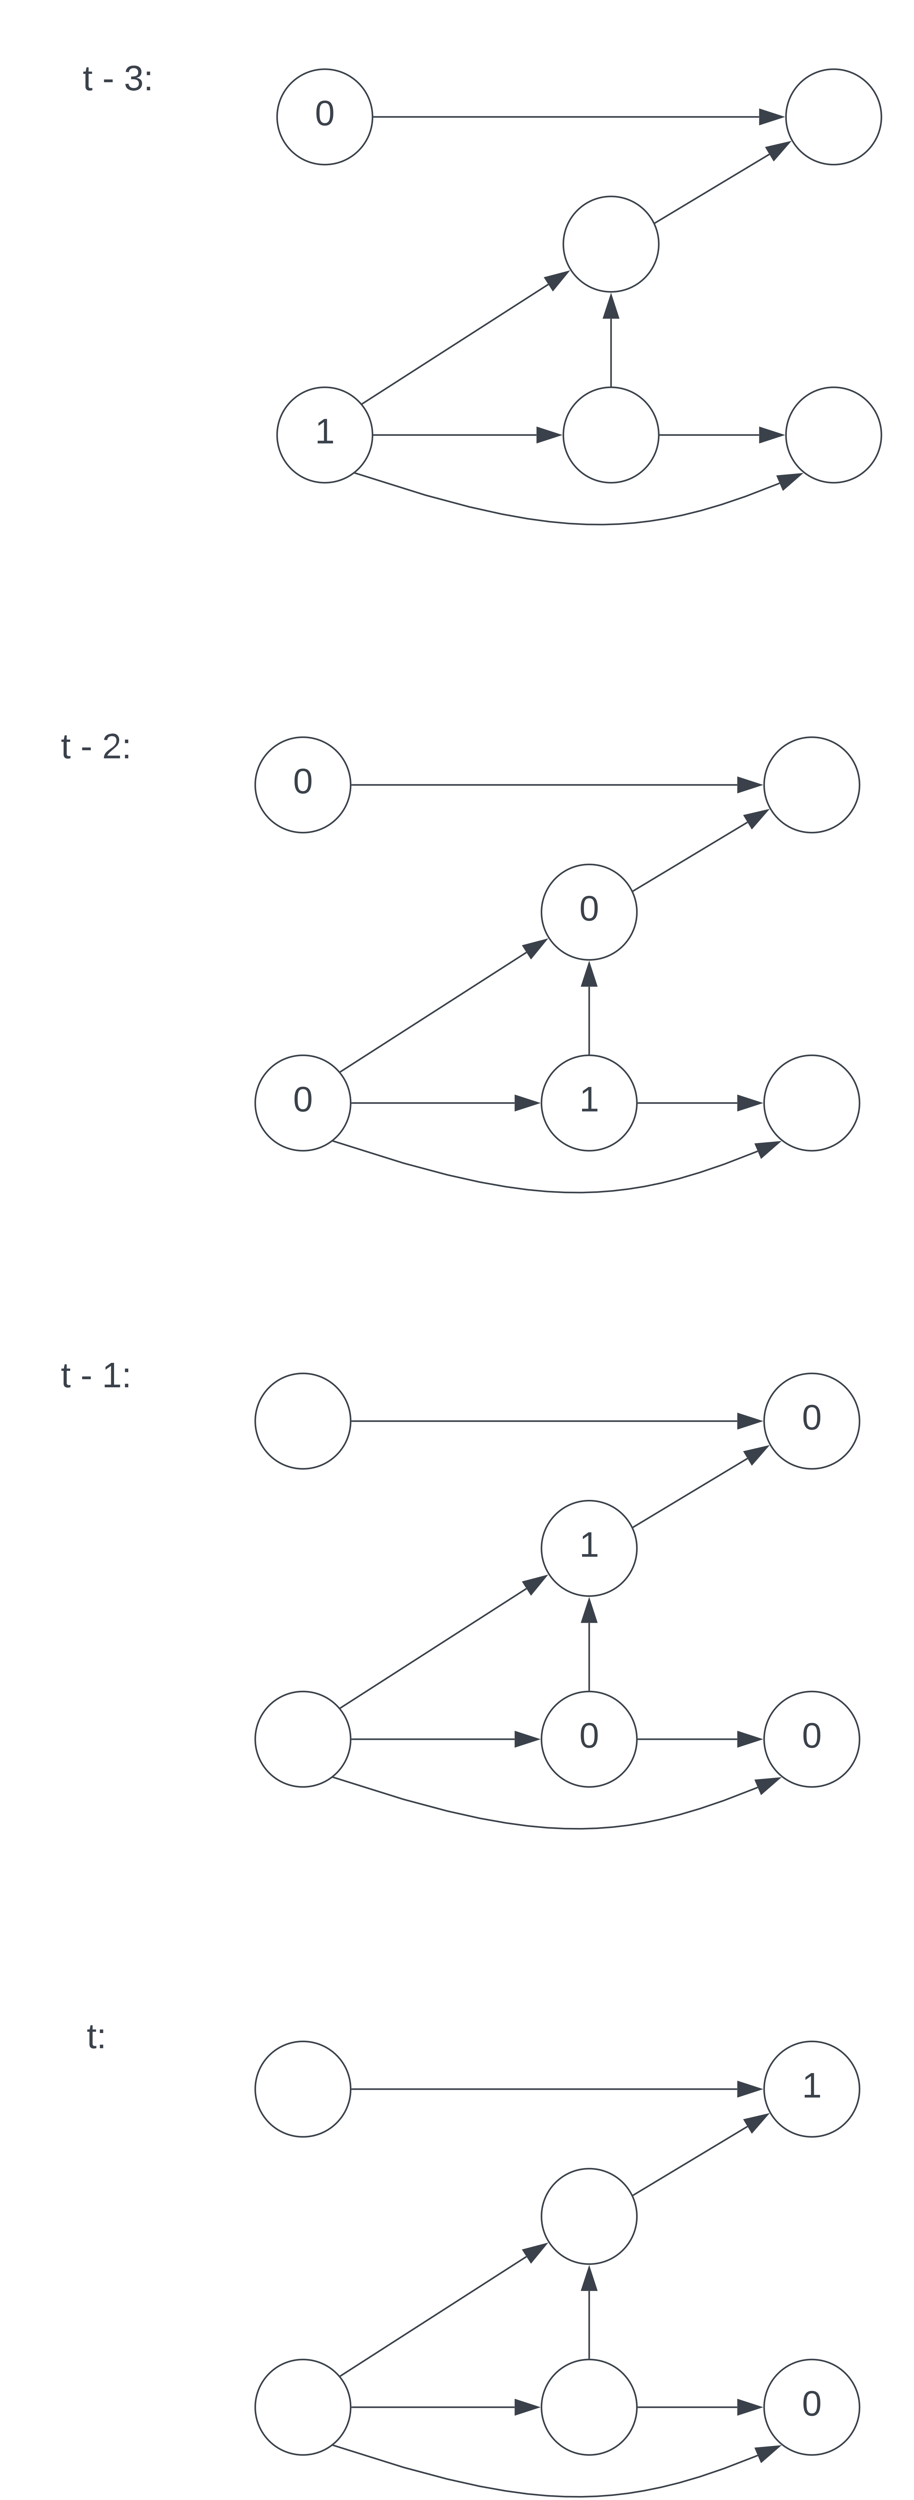 <svg xmlns="http://www.w3.org/2000/svg" xmlns:xlink="http://www.w3.org/1999/xlink" xmlns:lucid="lucid" width="574.75" height="1571.8"><g transform="translate(440.5 400.5)" lucid:page-tab-id="0_0"><path d="M-500-500H500v2000H-500z" fill="#fff"/><path d="M-220 93c0 16.57-13.43 30-30 30s-30-13.43-30-30 13.43-30 30-30 30 13.43 30 30z" stroke="#3a414a" fill="#fff"/><use xlink:href="#a" transform="matrix(1,0,0,1,-275,68) translate(18.827 30.278)"/><path d="M-220 293c0 16.57-13.43 30-30 30s-30-13.43-30-30 13.43-30 30-30 30 13.43 30 30z" stroke="#3a414a" fill="#fff"/><use xlink:href="#a" transform="matrix(1,0,0,1,-275,268) translate(18.827 30.278)"/><path d="M100 93c0 16.57-13.43 30-30 30s-30-13.43-30-30 13.43-30 30-30 30 13.43 30 30zM100 293c0 16.57-13.43 30-30 30s-30-13.43-30-30 13.43-30 30-30 30 13.43 30 30zM-40 173c0 16.57-13.43 30-30 30s-30-13.43-30-30 13.43-30 30-30 30 13.43 30 30z" stroke="#3a414a" fill="#fff"/><use xlink:href="#a" transform="matrix(1,0,0,1,-95,148) translate(18.827 30.278)"/><path d="M-40 293c0 16.57-13.43 30-30 30s-30-13.43-30-30 13.43-30 30-30 30 13.43 30 30z" stroke="#3a414a" fill="#fff"/><use xlink:href="#b" transform="matrix(1,0,0,1,-95,268) translate(18.827 30.278)"/><path d="M-226.23 273.23l116.76-74.92" stroke="#3a414a" fill="none"/><path d="M-225.95 273.64l-.4.26-.6-.8.46-.3z" stroke="#3a414a" stroke-width=".05" fill="#3a414a"/><path d="M-97.05 190.33l-9.5 11.6-5-7.8z" stroke="#3a414a" fill="#3a414a"/><path d="M-219 293h102.12" stroke="#3a414a" fill="none"/><path d="M-219 293.5h-.54l.04-.5-.02-.5h.53z" stroke="#3a414a" stroke-width=".05" fill="#3a414a"/><path d="M-102.12 293l-14.26 4.63v-9.26z" stroke="#3a414a" fill="#3a414a"/><path d="M-39 293h62.12" stroke="#3a414a" fill="none"/><path d="M-39 293.5h-.54l.04-.5-.02-.5h.53z" stroke="#3a414a" stroke-width=".05" fill="#3a414a"/><path d="M37.88 293l-14.26 4.63v-9.26z" stroke="#3a414a" fill="#3a414a"/><path d="M-219 93H23.12" stroke="#3a414a" fill="none"/><path d="M-219 93.5h-.54l.04-.5-.02-.5h.53z" stroke="#3a414a" stroke-width=".05" fill="#3a414a"/><path d="M37.88 93l-14.26 4.64v-9.28z" stroke="#3a414a" fill="#3a414a"/><path d="M-42.14 159.57l71.67-43.08" stroke="#3a414a" fill="none"/><path d="M-41.87 160l-.47.28-.46-.9.4-.24z" stroke="#3a414a" stroke-width=".05" fill="#3a414a"/><path d="M42.18 108.88l-9.84 11.33-4.77-7.94z" stroke="#3a414a" fill="#3a414a"/><path d="M-70 262v-42.12" stroke="#3a414a" stroke-linejoin="round" fill="none"/><path d="M-69.5 262.54l-.5-.04-.5.02V262h1z" stroke="#3a414a" stroke-width=".05" fill="#3a414a"/><path d="M-70 205.12l4.64 14.26h-9.28z" stroke="#3a414a" fill="#3a414a"/><path d="M-230.7 317.02l44 13.8 27.62 7.38 20.3 4.52 16.3 2.9 13.82 1.9 12.2 1.13 11.13.56 10.4.1 10-.33 9.77-.73 9.8-1.16 10.02-1.6 10.55-2.16 11.44-2.83L-.5 336.7l15.3-5.2 19.83-7.67 1.32-.56" stroke="#3a414a" stroke-linejoin="round" fill="none"/><path d="M-230.53 316.54l-.3.96-.82-.26.97-.75z" stroke="#3a414a" stroke-width=".05" fill="#3a414a"/><path d="M49.54 317.5l-11.3 9.85-3.64-8.53z" stroke="#3a414a" fill="#3a414a"/><path d="M-420 46a6 6 0 0 1 6-6h68a6 6 0 0 1 6 6v51.33a6 6 0 0 1-6 6h-68a6 6 0 0 1-6-6z" stroke="#000" stroke-opacity="0" fill="#fff" fill-opacity="0"/><use xlink:href="#c" transform="matrix(1,0,0,1,-415,45) translate(12.809 31.278)"/><use xlink:href="#d" transform="matrix(1,0,0,1,-415,45) translate(25.154 31.278)"/><use xlink:href="#e" transform="matrix(1,0,0,1,-415,45) translate(38.673 31.278)"/><path d="M-220 493c0 16.57-13.43 30-30 30s-30-13.43-30-30 13.43-30 30-30 30 13.43 30 30zM-220 693c0 16.57-13.43 30-30 30s-30-13.43-30-30 13.43-30 30-30 30 13.43 30 30zM100 493c0 16.57-13.43 30-30 30s-30-13.43-30-30 13.43-30 30-30 30 13.43 30 30z" stroke="#3a414a" fill="#fff"/><use xlink:href="#a" transform="matrix(1,0,0,1,45,468) translate(18.827 30.278)"/><path d="M100 693c0 16.57-13.43 30-30 30s-30-13.43-30-30 13.43-30 30-30 30 13.43 30 30z" stroke="#3a414a" fill="#fff"/><use xlink:href="#a" transform="matrix(1,0,0,1,45,668) translate(18.827 30.278)"/><path d="M-40 573c0 16.57-13.43 30-30 30s-30-13.43-30-30 13.43-30 30-30 30 13.43 30 30z" stroke="#3a414a" fill="#fff"/><use xlink:href="#b" transform="matrix(1,0,0,1,-95,548) translate(18.827 30.278)"/><path d="M-40 693c0 16.57-13.43 30-30 30s-30-13.43-30-30 13.43-30 30-30 30 13.43 30 30z" stroke="#3a414a" fill="#fff"/><use xlink:href="#a" transform="matrix(1,0,0,1,-95,668) translate(18.827 30.278)"/><path d="M-226.23 673.23l116.76-74.92" stroke="#3a414a" fill="none"/><path d="M-225.95 673.64l-.4.26-.6-.8.46-.3z" stroke="#3a414a" stroke-width=".05" fill="#3a414a"/><path d="M-97.05 590.33l-9.5 11.6-5-7.8z" stroke="#3a414a" fill="#3a414a"/><path d="M-219 693h102.12" stroke="#3a414a" fill="none"/><path d="M-219 693.5h-.54l.04-.5-.02-.5h.53z" stroke="#3a414a" stroke-width=".05" fill="#3a414a"/><path d="M-102.12 693l-14.26 4.63v-9.26z" stroke="#3a414a" fill="#3a414a"/><path d="M-39 693h62.12" stroke="#3a414a" fill="none"/><path d="M-39 693.5h-.54l.04-.5-.02-.5h.53z" stroke="#3a414a" stroke-width=".05" fill="#3a414a"/><path d="M37.88 693l-14.26 4.63v-9.26z" stroke="#3a414a" fill="#3a414a"/><path d="M-219 493H23.12" stroke="#3a414a" fill="none"/><path d="M-219 493.5h-.54l.04-.5-.02-.5h.53z" stroke="#3a414a" stroke-width=".05" fill="#3a414a"/><path d="M37.88 493l-14.26 4.63v-9.26z" stroke="#3a414a" fill="#3a414a"/><path d="M-42.14 559.58l71.67-43.1" stroke="#3a414a" fill="none"/><path d="M-41.87 560l-.47.27-.46-.88.4-.26z" stroke="#3a414a" stroke-width=".05" fill="#3a414a"/><path d="M42.18 508.88l-9.84 11.33-4.77-7.94z" stroke="#3a414a" fill="#3a414a"/><path d="M-70 662v-42.12" stroke="#3a414a" stroke-linejoin="round" fill="none"/><path d="M-69.5 662.54l-.5-.04-.5.02V662h1z" stroke="#3a414a" stroke-width=".05" fill="#3a414a"/><path d="M-70 605.12l4.64 14.26h-9.28z" stroke="#3a414a" fill="#3a414a"/><path d="M-230.7 717.02l44 13.8 27.62 7.38 20.3 4.52 16.3 2.9 13.82 1.9 12.2 1.13 11.13.56 10.4.1 10-.33 9.77-.73 9.8-1.15 10.02-1.63 10.55-2.15 11.44-2.83L-.5 736.7l15.3-5.2 19.83-7.67 1.32-.57" stroke="#3a414a" stroke-linejoin="round" fill="none"/><path d="M-230.53 716.54l-.3.96-.82-.26.97-.75z" stroke="#3a414a" stroke-width=".05" fill="#3a414a"/><path d="M49.54 717.5l-11.3 9.85-3.64-8.52z" stroke="#3a414a" fill="#3a414a"/><path d="M-420 450.46a6 6 0 0 1 6-6h68a6 6 0 0 1 6 6v33.5a6 6 0 0 1-6 6h-68a6 6 0 0 1-6-6z" stroke="#000" stroke-opacity="0" fill="#fff" fill-opacity="0"/><use xlink:href="#c" transform="matrix(1,0,0,1,-415,449.458) translate(12.809 22.278)"/><use xlink:href="#d" transform="matrix(1,0,0,1,-415,449.458) translate(25.154 22.278)"/><use xlink:href="#f" transform="matrix(1,0,0,1,-415,449.458) translate(38.673 22.278)"/><path d="M-220 913c0 16.57-13.43 30-30 30s-30-13.43-30-30 13.43-30 30-30 30 13.43 30 30zM-220 1113c0 16.57-13.43 30-30 30s-30-13.43-30-30 13.43-30 30-30 30 13.43 30 30zM100 913c0 16.57-13.43 30-30 30s-30-13.43-30-30 13.43-30 30-30 30 13.43 30 30z" stroke="#3a414a" fill="#fff"/><use xlink:href="#b" transform="matrix(1,0,0,1,45,888) translate(18.827 30.278)"/><path d="M100 1113c0 16.57-13.43 30-30 30s-30-13.43-30-30 13.43-30 30-30 30 13.43 30 30z" stroke="#3a414a" fill="#fff"/><use xlink:href="#a" transform="matrix(1,0,0,1,45,1088) translate(18.827 30.278)"/><path d="M-40 993c0 16.57-13.43 30-30 30s-30-13.43-30-30 13.43-30 30-30 30 13.43 30 30zM-40 1113c0 16.57-13.43 30-30 30s-30-13.43-30-30 13.43-30 30-30 30 13.43 30 30z" stroke="#3a414a" fill="#fff"/><path d="M-226.23 1093.23l116.76-74.92" stroke="#3a414a" fill="none"/><path d="M-225.95 1093.64l-.4.26-.6-.8.46-.3z" stroke="#3a414a" stroke-width=".05" fill="#3a414a"/><path d="M-97.05 1010.33l-9.5 11.6-5-7.8z" stroke="#3a414a" fill="#3a414a"/><path d="M-219 1113h102.12" stroke="#3a414a" fill="none"/><path d="M-219 1113.5h-.54l.04-.5-.02-.5h.53z" stroke="#3a414a" stroke-width=".05" fill="#3a414a"/><path d="M-102.12 1113l-14.26 4.63v-9.27z" stroke="#3a414a" fill="#3a414a"/><path d="M-39 1113h62.12" stroke="#3a414a" fill="none"/><path d="M-39 1113.5h-.54l.04-.5-.02-.5h.53z" stroke="#3a414a" stroke-width=".05" fill="#3a414a"/><path d="M37.88 1113l-14.26 4.63v-9.27z" stroke="#3a414a" fill="#3a414a"/><path d="M-219 913H23.12" stroke="#3a414a" fill="none"/><path d="M-219 913.5h-.54l.04-.5-.02-.5h.53z" stroke="#3a414a" stroke-width=".05" fill="#3a414a"/><path d="M37.88 913l-14.26 4.63v-9.26z" stroke="#3a414a" fill="#3a414a"/><path d="M-42.14 979.58l71.67-43.1" stroke="#3a414a" fill="none"/><path d="M-41.87 980l-.47.27-.46-.88.4-.26z" stroke="#3a414a" stroke-width=".05" fill="#3a414a"/><path d="M42.18 928.88l-9.84 11.33-4.77-7.94z" stroke="#3a414a" fill="#3a414a"/><path d="M-70 1082v-42.12" stroke="#3a414a" stroke-linejoin="round" fill="none"/><path d="M-69.5 1082.54l-.5-.04-.5.02v-.53h1z" stroke="#3a414a" stroke-width=".05" fill="#3a414a"/><path d="M-70 1025.12l4.64 14.26h-9.28z" stroke="#3a414a" fill="#3a414a"/><path d="M-230.7 1137.02l44 13.8 27.62 7.38 20.3 4.52 16.3 2.9 13.82 1.9 12.2 1.13 11.13.56 10.4.1 10-.33 9.77-.73 9.8-1.15 10.02-1.63 10.55-2.15 11.44-2.83 12.87-3.78 15.3-5.2 19.83-7.67 1.32-.56" stroke="#3a414a" stroke-linejoin="round" fill="none"/><path d="M-230.53 1136.54l-.3.96-.82-.26.97-.75z" stroke="#3a414a" stroke-width=".05" fill="#3a414a"/><path d="M49.54 1137.5l-11.3 9.85-3.64-8.52z" stroke="#3a414a" fill="#3a414a"/><path d="M-406.25 866a6 6 0 0 1 6-6h40.5a6 6 0 0 1 6 6v33.5a6 6 0 0 1-6 6h-40.5a6 6 0 0 1-6-6z" stroke="#000" stroke-opacity="0" fill="#fff" fill-opacity="0"/><use xlink:href="#g" transform="matrix(1,0,0,1,-401.25,865) translate(15.327 22.278)"/><path d="M-206.25-327c0 16.57-13.43 30-30 30s-30-13.43-30-30 13.43-30 30-30 30 13.43 30 30z" stroke="#3a414a" fill="#fff"/><use xlink:href="#a" transform="matrix(1,0,0,1,-261.25,-352) translate(18.827 30.278)"/><path d="M-206.25-127c0 16.57-13.43 30-30 30s-30-13.43-30-30 13.43-30 30-30 30 13.43 30 30z" stroke="#3a414a" fill="#fff"/><use xlink:href="#b" transform="matrix(1,0,0,1,-261.25,-152) translate(18.827 30.278)"/><path d="M113.75-327c0 16.57-13.43 30-30 30s-30-13.43-30-30 13.43-30 30-30 30 13.43 30 30zM113.75-127c0 16.57-13.43 30-30 30s-30-13.43-30-30 13.43-30 30-30 30 13.43 30 30zM-26.25-247c0 16.57-13.43 30-30 30s-30-13.43-30-30 13.43-30 30-30 30 13.43 30 30zM-26.25-127c0 16.57-13.43 30-30 30s-30-13.43-30-30 13.43-30 30-30 30 13.43 30 30z" stroke="#3a414a" fill="#fff"/><path d="M-212.48-146.77l116.76-74.92" stroke="#3a414a" fill="none"/><path d="M-212.2-146.36l-.4.26-.6-.8.46-.3z" stroke="#3a414a" stroke-width=".05" fill="#3a414a"/><path d="M-83.3-229.67l-9.5 11.6-5-7.8z" stroke="#3a414a" fill="#3a414a"/><path d="M-205.25-127h102.12" stroke="#3a414a" fill="none"/><path d="M-205.24-126.5h-.55l.05-.5-.02-.5h.53z" stroke="#3a414a" stroke-width=".05" fill="#3a414a"/><path d="M-88.37-127l-14.26 4.64v-9.27z" stroke="#3a414a" fill="#3a414a"/><path d="M-25.25-127h62.12" stroke="#3a414a" fill="none"/><path d="M-25.24-126.5h-.55l.05-.5-.02-.5h.53z" stroke="#3a414a" stroke-width=".05" fill="#3a414a"/><path d="M51.63-127l-14.26 4.64v-9.27z" stroke="#3a414a" fill="#3a414a"/><path d="M-205.25-327H36.87" stroke="#3a414a" fill="none"/><path d="M-205.24-326.5h-.55l.05-.5-.02-.5h.53z" stroke="#3a414a" stroke-width=".05" fill="#3a414a"/><path d="M51.63-327l-14.26 4.63v-9.26z" stroke="#3a414a" fill="#3a414a"/><path d="M-28.4-260.43L43.3-303.5" stroke="#3a414a" fill="none"/><path d="M-28.12-260l-.47.27-.45-.88.4-.26z" stroke="#3a414a" stroke-width=".05" fill="#3a414a"/><path d="M55.93-311.12L46.1-299.8l-4.78-7.94z" stroke="#3a414a" fill="#3a414a"/><path d="M-56.25-158v-42.12" stroke="#3a414a" stroke-linejoin="round" fill="none"/><path d="M-55.75-157.46l-.5-.04-.5.02v-.53h1z" stroke="#3a414a" stroke-width=".05" fill="#3a414a"/><path d="M-56.25-214.88l4.63 14.26h-9.27z" stroke="#3a414a" fill="#3a414a"/><path d="M-216.94-102.98l44 13.8 27.6 7.38 20.32 4.52 16.3 2.92 13.8 1.87 12.22 1.14 11.12.57 10.4.1 10-.33 9.77-.73 9.78-1.16 10.03-1.6 10.56-2.16L.4-79.5l12.86-3.78 15.3-5.2 19.82-7.67 1.32-.56" stroke="#3a414a" stroke-linejoin="round" fill="none"/><path d="M-216.78-103.46l-.3.96-.82-.26.97-.75z" stroke="#3a414a" stroke-width=".05" fill="#3a414a"/><path d="M63.3-102.5l-11.32 9.85-3.63-8.52z" stroke="#3a414a" fill="#3a414a"/><path d="M-406.25-374a6 6 0 0 1 6-6h68a6 6 0 0 1 6 6v51.33a6 6 0 0 1-6 6h-68a6 6 0 0 1-6-6z" stroke="#000" stroke-opacity="0" fill="#fff" fill-opacity="0"/><g><use xlink:href="#c" transform="matrix(1,0,0,1,-401.25,-375) translate(12.809 31.278)"/><use xlink:href="#d" transform="matrix(1,0,0,1,-401.25,-375) translate(25.154 31.278)"/><use xlink:href="#h" transform="matrix(1,0,0,1,-401.25,-375) translate(38.673 31.278)"/></g><defs><path fill="#3a414a" d="M101-251c68 0 85 55 85 127S166 4 100 4C33 4 14-52 14-124c0-73 17-127 87-127zm-1 229c47 0 54-49 54-102s-4-102-53-102c-51 0-55 48-55 102 0 53 5 102 54 102" id="i"/><use transform="matrix(0.062,0,0,0.062,0,0)" xlink:href="#i" id="a"/><path fill="#3a414a" d="M27 0v-27h64v-190l-56 39v-29l58-41h29v221h61V0H27" id="j"/><use transform="matrix(0.062,0,0,0.062,0,0)" xlink:href="#j" id="b"/><path fill="#3a414a" d="M59-47c-2 24 18 29 38 22v24C64 9 27 4 27-40v-127H5v-23h24l9-43h21v43h35v23H59v120" id="k"/><use transform="matrix(0.062,0,0,0.062,0,0)" xlink:href="#k" id="c"/><path fill="#3a414a" d="M16-82v-28h88v28H16" id="l"/><use transform="matrix(0.062,0,0,0.062,0,0)" xlink:href="#l" id="d"/><path fill="#3a414a" d="M101-251c82-7 93 87 43 132L82-64C71-53 59-42 53-27h129V0H18c2-99 128-94 128-182 0-28-16-43-45-43s-46 15-49 41l-32-3c6-41 34-60 81-64" id="m"/><path fill="#3a414a" d="M33-154v-36h34v36H33zM33 0v-36h34V0H33" id="n"/><g id="e"><use transform="matrix(0.062,0,0,0.062,0,0)" xlink:href="#m"/><use transform="matrix(0.062,0,0,0.062,12.346,0)" xlink:href="#n"/></g><g id="f"><use transform="matrix(0.062,0,0,0.062,0,0)" xlink:href="#j"/><use transform="matrix(0.062,0,0,0.062,12.346,0)" xlink:href="#n"/></g><g id="g"><use transform="matrix(0.062,0,0,0.062,0,0)" xlink:href="#k"/><use transform="matrix(0.062,0,0,0.062,6.173,0)" xlink:href="#n"/></g><path fill="#3a414a" d="M126-127c33 6 58 20 58 59 0 88-139 92-164 29-3-8-5-16-6-25l32-3c6 27 21 44 54 44 32 0 52-15 52-46 0-38-36-46-79-43v-28c39 1 72-4 72-42 0-27-17-43-46-43-28 0-47 15-49 41l-32-3c6-42 35-63 81-64 48-1 79 21 79 65 0 36-21 52-52 59" id="o"/><g id="h"><use transform="matrix(0.062,0,0,0.062,0,0)" xlink:href="#o"/><use transform="matrix(0.062,0,0,0.062,12.346,0)" xlink:href="#n"/></g></defs></g></svg>